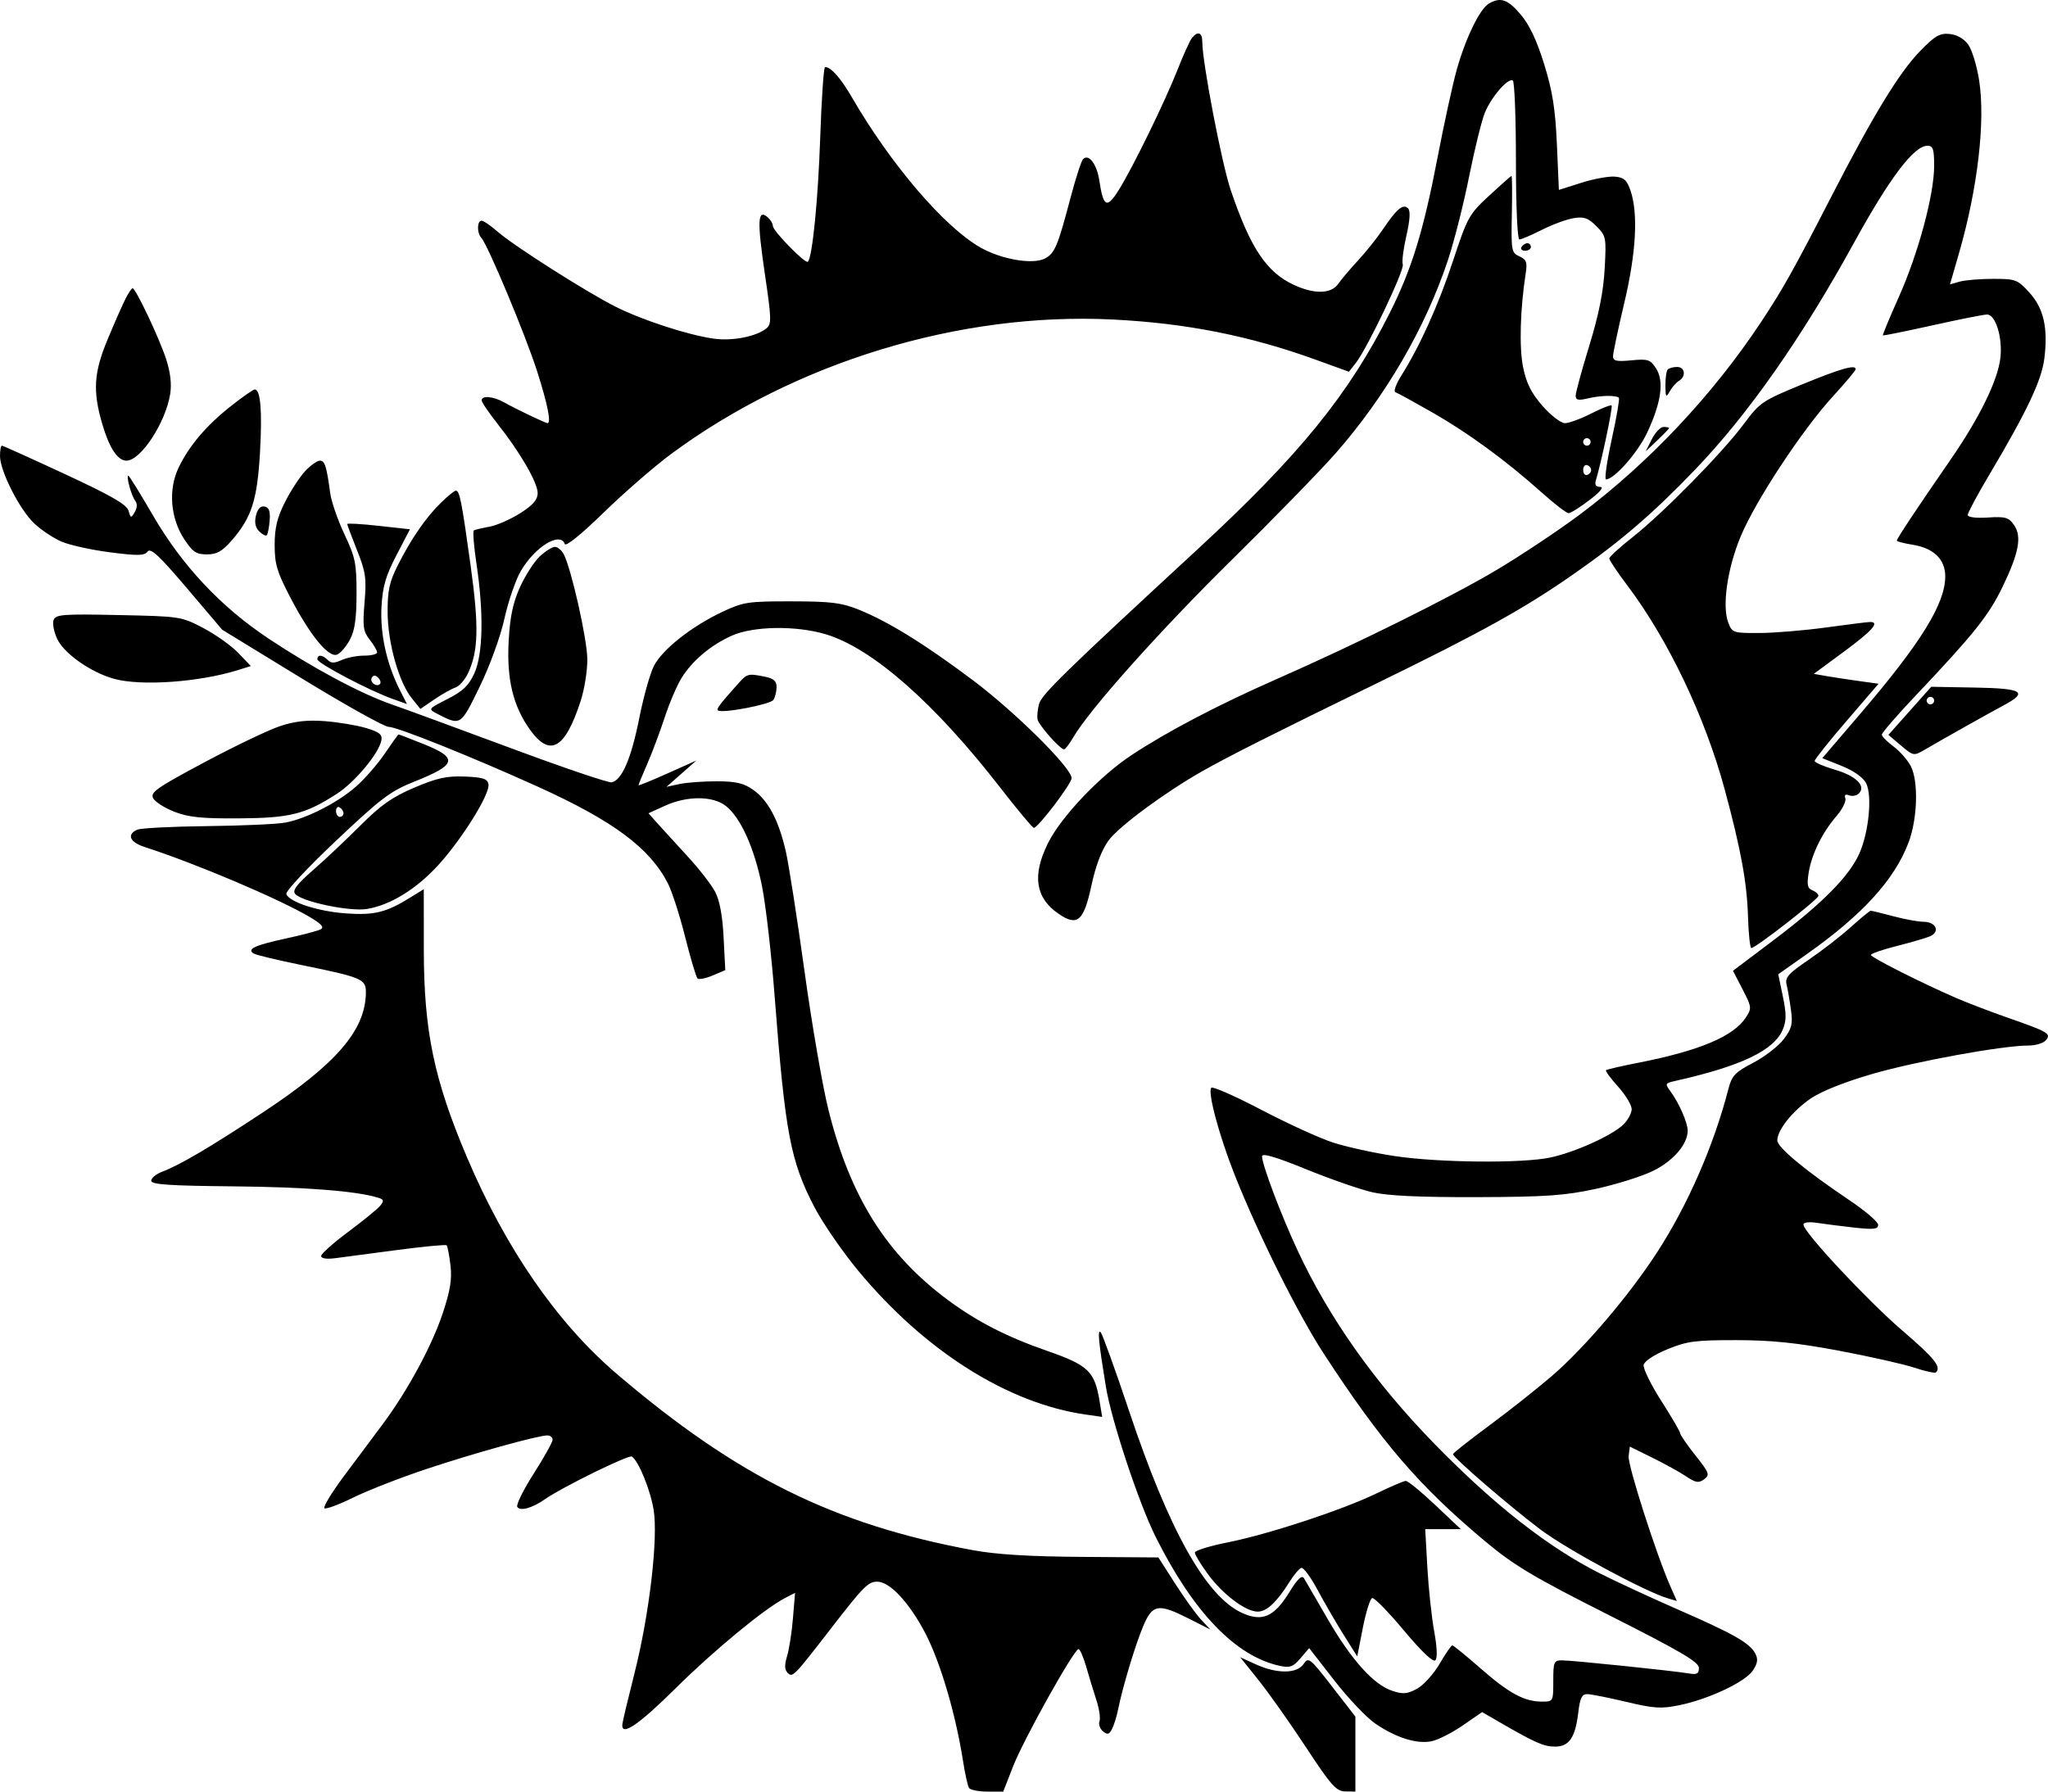 <svg width="64" height="56" viewBox="0 0 64 56" fill="none" xmlns="http://www.w3.org/2000/svg">
<path fill-rule="evenodd" clip-rule="evenodd" d="M46.526 0.113C46.24 0.28 45.79 1.214 45.514 2.211C45.387 2.673 45.121 3.895 44.923 4.926C44.484 7.214 44.122 8.395 43.443 9.754C42.163 12.315 40.614 14.224 37.42 17.173C33.251 21.023 32.547 21.711 32.469 22.009C32.425 22.174 32.405 22.388 32.423 22.485C32.458 22.665 33.128 23.422 33.252 23.422C33.29 23.422 33.421 23.251 33.543 23.042C34.045 22.178 36.254 19.705 38.488 17.505C39.796 16.215 41.258 14.715 41.736 14.171C43.3 12.389 44.546 10.246 45.248 8.13C45.441 7.55 45.739 6.374 45.91 5.517C46.082 4.66 46.303 3.764 46.401 3.525C46.603 3.029 47.127 2.425 47.275 2.516C47.329 2.55 47.373 3.681 47.373 5.031C47.373 6.443 47.419 7.485 47.48 7.485C47.539 7.485 47.856 7.35 48.184 7.184C48.512 7.019 48.959 6.854 49.177 6.819C49.501 6.766 49.631 6.812 49.887 7.07C50.191 7.374 50.2 7.42 50.146 8.402C50.107 9.117 49.964 9.83 49.666 10.803C49.432 11.564 49.24 12.267 49.24 12.365C49.24 12.506 49.319 12.524 49.62 12.453C50.019 12.357 50.504 12.348 50.59 12.434C50.618 12.462 50.517 13.048 50.366 13.735C50.215 14.423 50.135 14.985 50.187 14.985C50.442 14.985 51.18 14.149 51.471 13.529C51.916 12.585 52.009 11.911 51.751 11.514C51.57 11.237 51.496 11.213 50.979 11.263C50.509 11.308 50.407 11.284 50.408 11.13C50.409 11.027 50.566 10.283 50.757 9.477C51.129 7.909 51.198 6.678 50.955 5.962C50.842 5.628 50.75 5.546 50.465 5.521C50.273 5.505 49.8 5.591 49.415 5.714L48.715 5.936L48.653 4.514C48.604 3.403 48.517 2.853 48.255 2.006C48.024 1.26 47.795 0.775 47.521 0.453C47.114 -0.024 46.891 -0.101 46.526 0.113ZM37.249 1.187C37.184 1.267 36.986 1.702 36.809 2.153C36.41 3.168 35.389 5.259 34.955 5.949C34.589 6.53 34.479 6.474 34.354 5.643C34.276 5.126 34.02 4.791 33.844 4.977C33.789 5.035 33.611 5.584 33.45 6.196C33.059 7.681 32.961 7.916 32.663 8.076C32.282 8.28 31.291 8.111 30.624 7.728C29.498 7.08 27.838 5.138 26.627 3.051C26.271 2.437 25.969 2.095 25.783 2.095C25.741 2.095 25.673 3.083 25.632 4.292C25.566 6.233 25.388 8.032 25.247 8.181C25.172 8.26 24.153 7.22 24.153 7.065C24.153 6.99 24.075 6.863 23.98 6.783C23.675 6.529 23.659 6.907 23.901 8.557C24.113 9.998 24.116 10.134 23.942 10.271C23.62 10.523 22.884 10.665 22.309 10.586C21.504 10.474 20.059 10.003 19.225 9.581C18.3 9.112 16.048 7.678 15.544 7.236C15.333 7.051 15.11 6.899 15.048 6.899C14.906 6.899 14.9 7.284 15.04 7.432C15.243 7.649 16.43 10.489 16.789 11.617C17.116 12.645 17.231 13.227 17.109 13.227C17.047 13.227 16.098 12.772 15.752 12.576C15.42 12.388 15.052 12.355 15.052 12.514C15.052 12.572 15.275 12.902 15.547 13.246C16.255 14.139 16.802 15.085 16.802 15.412C16.802 15.619 16.659 15.785 16.257 16.041C15.957 16.232 15.523 16.422 15.294 16.464C15.065 16.505 14.846 16.557 14.808 16.578C14.77 16.599 14.808 17.08 14.893 17.647C15.12 19.165 15.094 20.446 14.825 21.043C14.65 21.428 14.469 21.602 13.987 21.848C13.377 22.158 13.374 22.162 13.658 22.308C14.4 22.691 14.391 22.696 14.991 21.462C15.309 20.807 15.64 19.897 15.764 19.334C15.884 18.793 16.115 18.124 16.276 17.847C16.719 17.088 17.508 16.606 17.652 17.006C17.683 17.093 18.181 16.689 18.858 16.028C19.492 15.409 20.441 14.584 20.966 14.195C24.851 11.318 29.994 9.75 34.772 9.987C37.071 10.101 39.061 10.496 41.149 11.255L42.155 11.62L42.373 11.34C42.737 10.871 43.9 8.428 43.837 8.264C43.805 8.179 43.855 7.777 43.949 7.37C44.063 6.872 44.08 6.592 44.001 6.512C43.848 6.359 43.649 6.525 43.217 7.166C43.034 7.438 42.684 7.876 42.44 8.139C42.197 8.402 41.917 8.732 41.82 8.872C41.598 9.19 41.073 9.202 40.431 8.904C39.577 8.507 39.073 7.749 38.46 5.942C38.18 5.116 37.572 1.947 37.572 1.312C37.572 1.013 37.432 0.959 37.249 1.187ZM59.992 1.608C59.346 2.275 58.531 3.613 57.233 6.138C56.039 8.458 55.727 9.017 55.035 10.063C53.53 12.34 51.519 14.477 49.364 16.087C48.699 16.584 47.531 17.362 46.769 17.815C45.315 18.679 42.41 20.12 39.847 21.248C38.058 22.036 36.465 22.872 35.358 23.604C34.36 24.265 33.158 25.532 32.749 26.356C32.25 27.363 32.354 28.063 33.077 28.56C33.67 28.969 33.868 28.797 34.111 27.662C34.239 27.064 34.428 26.567 34.641 26.273C34.952 25.841 36.408 24.764 37.572 24.105C38.41 23.631 39.749 22.956 43.056 21.343C46.304 19.758 47.64 19.017 49.182 17.94C50.654 16.913 51.654 16.052 52.974 14.677C54.629 12.953 56.31 10.553 57.93 7.602C59.047 5.567 59.811 4.556 60.231 4.556C60.408 4.556 60.442 4.656 60.442 5.185C60.442 6.084 59.948 7.916 59.338 9.284C59.049 9.93 58.825 10.47 58.84 10.483C58.855 10.497 59.549 10.356 60.383 10.171C61.218 9.985 61.988 9.832 62.096 9.831C62.361 9.828 62.584 10.548 62.513 11.181C62.434 11.887 61.859 13.06 60.945 14.383C59.926 15.856 59.275 16.836 59.275 16.898C59.275 16.925 59.498 16.983 59.77 17.027C60.431 17.133 60.793 17.486 60.789 18.023C60.784 18.873 60.03 20.093 58.156 22.285L56.947 23.698L57.554 23.941C57.925 24.09 58.22 24.298 58.314 24.477C58.512 24.854 58.405 25.994 58.108 26.671C57.798 27.376 56.961 28.227 55.461 29.359L54.156 30.344L54.455 30.923C54.742 31.479 54.747 31.515 54.558 31.804C54.175 32.392 53.112 32.841 51.224 33.213C50.678 33.32 50.212 33.427 50.187 33.451C50.161 33.475 50.332 33.707 50.566 33.966C50.799 34.226 50.99 34.542 50.99 34.668C50.99 34.794 50.872 35.012 50.728 35.152C50.376 35.493 49.208 36.02 48.447 36.181C47.57 36.368 44.957 36.343 43.581 36.135C42.939 36.039 42.073 35.848 41.656 35.712C41.239 35.577 40.231 35.117 39.417 34.69C38.603 34.264 37.899 33.953 37.854 33.999C37.73 34.123 38.093 35.481 38.575 36.702C39.314 38.57 40.562 41.077 41.373 42.32C43.186 45.1 44.353 46.456 46.417 48.182C47.319 48.935 47.913 49.29 50.287 50.488C52.509 51.61 53.091 51.951 53.091 52.133C53.091 52.317 53.029 52.351 52.77 52.306C52.29 52.224 49.136 51.898 48.817 51.898C48.559 51.898 48.54 51.943 48.54 52.543C48.54 53.182 48.538 53.188 48.186 53.188C47.637 53.188 47.151 52.925 46.265 52.147C45.816 51.753 45.42 51.43 45.385 51.43C45.35 51.43 45.171 51.69 44.986 52.008C44.801 52.326 44.484 52.676 44.281 52.786C43.975 52.951 43.844 52.962 43.507 52.85C42.925 52.657 42.234 51.889 41.492 50.609C41.136 49.997 40.803 49.424 40.752 49.336C40.684 49.219 40.555 49.341 40.286 49.777C39.813 50.54 39.446 50.701 38.82 50.418C37.689 49.905 36.534 47.844 35.285 44.106C34.854 42.817 34.454 41.709 34.397 41.645C34.29 41.524 34.331 41.957 34.559 43.344C34.732 44.401 35.585 46.977 36.111 48.032C37.285 50.388 38.614 51.77 39.991 52.069C40.311 52.138 40.41 52.102 40.64 51.833L40.912 51.516L41.697 52.525C42.128 53.08 42.702 53.685 42.973 53.871C43.615 54.312 44.27 54.52 44.729 54.428C44.932 54.388 45.372 54.166 45.707 53.935L46.316 53.515L46.874 53.838C47.973 54.474 48.245 54.594 48.595 54.594C49.036 54.594 49.229 54.311 49.321 53.53C49.374 53.08 49.435 52.953 49.597 52.953C49.712 52.953 50.26 53.062 50.815 53.194C51.691 53.403 51.912 53.417 52.487 53.298C53.407 53.108 54.549 52.567 54.78 52.212C54.928 51.985 54.945 51.859 54.851 51.682C54.676 51.354 54.181 51.072 52.449 50.315C51.615 49.95 50.512 49.44 49.999 49.181C48.386 48.368 46.706 47.053 44.842 45.146C42.966 43.225 41.532 41.199 40.541 39.067C40.021 37.947 39.439 36.403 39.439 36.142C39.439 36.035 39.866 36.16 40.811 36.545C41.566 36.853 42.498 37.177 42.883 37.266C43.367 37.377 44.367 37.424 46.148 37.419C48.31 37.412 48.897 37.371 49.868 37.161C50.502 37.024 51.308 36.77 51.657 36.599C52.291 36.287 52.739 35.767 52.74 35.342C52.741 35.096 52.475 34.486 52.208 34.121C52.026 33.872 52.031 33.859 52.351 33.787C54.418 33.322 55.439 32.833 55.713 32.178C55.827 31.907 55.827 31.691 55.714 31.144L55.57 30.453L56.46 29.825C58.201 28.597 59.201 27.5 59.642 26.335C59.923 25.592 59.957 24.423 59.712 23.947C59.612 23.755 59.368 23.478 59.17 23.331C58.971 23.184 58.808 23.017 58.808 22.961C58.808 22.904 59.299 22.339 59.899 21.705C61.686 19.816 62.148 19.237 62.577 18.349C63.094 17.279 63.188 16.768 62.937 16.408C62.772 16.171 62.668 16.142 62.12 16.176C61.742 16.2 61.492 16.168 61.492 16.095C61.492 16.029 61.789 15.475 62.151 14.864C63.343 12.857 63.8 11.893 63.886 11.205C64.005 10.247 63.865 9.634 63.413 9.139C63.047 8.738 62.988 8.716 62.289 8.716C61.883 8.716 61.412 8.755 61.243 8.802L60.937 8.889L61.216 7.924C61.803 5.895 62.049 3.784 61.847 2.505C61.776 2.054 61.623 1.553 61.506 1.392C61.374 1.209 61.156 1.085 60.926 1.062C60.616 1.031 60.469 1.117 59.992 1.608ZM46.538 6.114C45.908 6.696 45.858 6.787 45.41 8.144C44.951 9.534 44.376 10.811 43.785 11.751C43.623 12.009 43.542 12.238 43.605 12.259C43.669 12.28 44.188 12.565 44.76 12.891C45.89 13.537 47.076 14.406 48.188 15.403C48.579 15.753 48.953 16.04 49.018 16.04C49.084 16.04 49.378 15.855 49.672 15.63C50.006 15.374 50.132 15.22 50.008 15.22C49.871 15.22 49.828 15.154 49.871 15.014C50.04 14.458 50.407 12.719 50.363 12.675C50.336 12.648 50.048 12.761 49.722 12.927C49.397 13.092 49.029 13.227 48.904 13.227C48.779 13.227 48.465 12.986 48.206 12.691C47.857 12.292 47.701 11.984 47.599 11.49C47.471 10.873 47.504 9.669 47.679 8.54C47.732 8.195 47.7 8.111 47.481 8.013C47.233 7.901 47.222 7.836 47.245 6.694C47.259 6.034 47.254 5.496 47.234 5.498C47.214 5.501 46.901 5.778 46.538 6.114ZM47.548 7.72C47.509 7.784 47.558 7.837 47.658 7.837C47.758 7.837 47.84 7.784 47.84 7.72C47.84 7.655 47.791 7.602 47.73 7.602C47.67 7.602 47.588 7.655 47.548 7.72ZM3.926 9.331C3.835 9.508 3.585 10.075 3.37 10.591C2.931 11.641 2.893 12.215 3.193 13.244C3.413 14 3.675 14.399 3.952 14.399C4.398 14.399 5.176 13.213 5.319 12.312C5.368 12.001 5.325 11.633 5.189 11.217C4.978 10.57 4.239 9.009 4.144 9.009C4.114 9.009 4.016 9.154 3.926 9.331ZM52.118 11.548C52.076 11.591 52.042 11.815 52.044 12.046C52.047 12.419 52.062 12.44 52.18 12.231C52.252 12.102 52.382 11.955 52.468 11.903C52.697 11.765 52.658 11.47 52.41 11.47C52.292 11.47 52.161 11.505 52.118 11.548ZM56.3 12.022C55.071 12.527 54.994 12.58 54.491 13.257C53.826 14.152 51.97 16.041 51.019 16.79C50.618 17.105 50.29 17.406 50.29 17.457C50.29 17.509 50.543 17.886 50.852 18.296C52.132 19.994 53.287 22.416 53.899 24.684C54.406 26.561 54.594 27.593 54.626 28.666C54.642 29.198 54.689 29.633 54.73 29.633C54.865 29.633 56.825 28.107 56.825 28.002C56.825 27.946 56.739 27.868 56.635 27.827C56.484 27.769 56.461 27.657 56.521 27.277C56.614 26.697 56.946 26.021 57.392 25.506C57.574 25.294 57.698 25.047 57.667 24.956C57.629 24.847 57.669 24.814 57.786 24.86C57.884 24.897 58.02 24.871 58.089 24.802C58.321 24.569 58.005 24.253 57.347 24.061C56.995 23.958 56.708 23.834 56.708 23.784C56.708 23.734 57.157 23.171 57.707 22.533L58.705 21.372L58.086 21.286C57.745 21.239 57.29 21.169 57.074 21.132L56.681 21.063L57.628 20.365C58.524 19.704 58.759 19.433 58.429 19.442C58.349 19.444 57.732 19.521 57.058 19.614C56.384 19.706 55.451 19.784 54.984 19.786C54.165 19.79 54.131 19.778 54.01 19.467C53.81 18.952 53.977 17.779 54.393 16.775C54.853 15.664 56.312 13.446 57.279 12.389C57.671 11.96 57.992 11.578 57.992 11.54C57.992 11.386 57.524 11.519 56.3 12.022ZM7.225 12.686C6.45 13.297 5.917 13.923 5.584 14.611C5.253 15.295 5.323 16.194 5.757 16.853C6.021 17.253 6.133 17.329 6.465 17.329C6.774 17.329 6.942 17.235 7.239 16.895C7.862 16.182 8.04 15.63 8.125 14.139C8.198 12.845 8.142 12.172 7.961 12.173C7.914 12.173 7.583 12.404 7.225 12.686ZM51.621 13.725L51.429 14.106L51.793 13.762C51.993 13.573 52.157 13.401 52.157 13.381C52.157 13.361 52.08 13.345 51.985 13.345C51.891 13.345 51.727 13.516 51.621 13.725ZM49.707 13.813C49.707 13.878 49.654 13.93 49.59 13.93C49.526 13.93 49.474 13.878 49.474 13.813C49.474 13.749 49.526 13.696 49.59 13.696C49.654 13.696 49.707 13.749 49.707 13.813ZM3.89169e-07 14.253C0 14.72 0.608 15.921 1.065 16.356C1.281 16.562 1.668 16.821 1.925 16.93C2.182 17.04 2.864 17.19 3.442 17.264C4.31 17.376 4.513 17.372 4.612 17.24C4.706 17.115 4.977 17.367 5.838 18.381L6.943 19.683L9.424 21.201C10.789 22.036 12.013 22.719 12.144 22.719C12.41 22.719 14.756 23.66 16.802 24.587C19.168 25.659 20.312 26.51 20.875 27.619C21.002 27.87 21.245 28.624 21.413 29.294C21.581 29.964 21.755 30.545 21.799 30.585C21.842 30.625 22.055 30.582 22.271 30.491L22.665 30.324L22.613 29.305C22.579 28.63 22.491 28.148 22.35 27.879C22.233 27.655 21.844 27.154 21.486 26.766C21.128 26.377 20.706 25.915 20.549 25.74L20.265 25.42L20.78 25.186C21.471 24.87 22.279 24.873 22.683 25.192C23.146 25.557 23.572 26.502 23.812 27.695C23.929 28.278 24.108 29.835 24.209 31.157C24.536 35.411 24.7 36.283 25.445 37.721C25.705 38.222 26.327 39.126 26.827 39.729C28.907 42.233 31.5 43.87 33.936 44.216L34.443 44.288L34.36 43.787C34.208 42.864 34.007 42.672 32.73 42.227C31.46 41.785 30.542 41.315 29.627 40.638C27.704 39.214 26.575 37.421 25.893 34.708C25.709 33.978 25.371 32.023 25.142 30.364C24.912 28.705 24.649 27.017 24.557 26.613C24.335 25.644 24.01 25.026 23.547 24.695C23.246 24.48 23.012 24.424 22.407 24.421C21.988 24.42 21.461 24.458 21.236 24.506L20.828 24.594L21.295 24.183L21.761 23.772L20.857 24.176C20.36 24.399 19.953 24.564 19.953 24.544C19.953 24.523 20.076 24.223 20.227 23.876C20.379 23.53 20.623 22.878 20.771 22.426C20.919 21.975 21.157 21.417 21.302 21.186C21.642 20.643 22.212 20.164 22.87 19.869C23.541 19.567 24.883 19.548 25.807 19.826C27.262 20.264 29.211 21.978 31.262 24.624C31.799 25.317 32.27 25.88 32.309 25.877C32.45 25.863 33.488 24.495 33.488 24.322C33.488 24.003 31.726 22.256 30.405 21.264C28.903 20.136 27.761 19.429 26.846 19.06C26.295 18.838 25.971 18.798 24.737 18.796C23.381 18.794 23.229 18.817 22.582 19.121C21.612 19.577 20.695 20.302 20.433 20.818C20.312 21.058 20.105 21.797 19.974 22.461C19.726 23.71 19.432 24.392 19.114 24.453C19.013 24.473 17.598 23.993 15.97 23.387C14.342 22.782 12.669 22.167 12.252 22.022C11.274 21.683 9.799 20.895 8.398 19.964C6.902 18.97 5.693 17.683 4.778 16.107C4.382 15.425 4.037 14.868 4.011 14.868C3.933 14.868 4.106 15.5 4.226 15.653C4.295 15.742 4.29 15.871 4.212 16.004C4.096 16.202 4.083 16.199 4.016 15.962C3.963 15.771 3.475 15.491 2.031 14.82C0.978 14.331 0.09 13.93 0.058 13.93C0.026 13.93 -0 14.075 3.89169e-07 14.253ZM9.54 14.721C9.372 14.899 9.088 15.334 8.909 15.688C8.66 16.18 8.583 16.499 8.583 17.036C8.583 17.637 8.656 17.877 9.083 18.695C9.696 19.867 10.267 20.563 10.533 20.461C10.637 20.421 10.816 20.213 10.931 20.001C11.087 19.712 11.14 19.348 11.142 18.559C11.143 17.61 11.105 17.424 10.763 16.698C10.554 16.255 10.353 15.675 10.318 15.409C10.206 14.571 10.151 14.399 9.996 14.399C9.913 14.399 9.708 14.544 9.54 14.721ZM49.724 14.692C49.724 14.753 49.668 14.822 49.599 14.845C49.53 14.868 49.474 14.8 49.474 14.692C49.474 14.585 49.53 14.516 49.599 14.539C49.668 14.562 49.724 14.631 49.724 14.692ZM13.779 15.714C13.302 16.182 12.847 16.843 12.429 17.673C12.168 18.192 12.11 18.463 12.113 19.138C12.117 20.092 12.462 21.32 12.867 21.824L13.137 22.159L13.578 21.858C13.821 21.693 14.116 21.527 14.233 21.49C14.35 21.452 14.527 21.252 14.625 21.044C14.951 20.352 14.97 19.582 14.707 17.679C14.427 15.659 14.364 15.337 14.245 15.337C14.2 15.337 13.99 15.506 13.779 15.714ZM8 16.111C7.946 16.326 7.978 16.485 8.1 16.608C8.198 16.706 8.305 16.762 8.336 16.73C8.368 16.698 8.409 16.492 8.427 16.273C8.451 15.98 8.408 15.863 8.269 15.833C8.144 15.807 8.052 15.901 8 16.111ZM10.851 16.38C10.851 16.408 10.989 16.778 11.158 17.201C11.428 17.878 11.456 18.074 11.392 18.833C11.329 19.584 11.349 19.734 11.552 19.993C11.68 20.156 11.785 20.336 11.785 20.391C11.785 20.447 11.604 20.493 11.382 20.493C11.16 20.493 10.844 20.555 10.679 20.63C10.449 20.735 10.346 20.735 10.242 20.63C10.074 20.462 9.918 20.452 9.918 20.609C9.918 20.733 11.552 21.592 12.277 21.849L12.718 22.006L12.495 21.568C12.084 20.757 11.874 19.807 11.922 18.964C11.957 18.33 12.053 18 12.389 17.355L12.811 16.544L11.831 16.436C11.292 16.376 10.851 16.351 10.851 16.38ZM16.871 17.388C16.697 17.55 16.42 17.978 16.255 18.341C16.032 18.829 15.94 19.263 15.897 20.017C15.828 21.223 16.032 22.073 16.567 22.815C17.192 23.681 17.66 23.41 18.149 21.899C18.264 21.544 18.356 20.965 18.354 20.61C18.351 19.982 17.852 17.766 17.614 17.318C17.548 17.195 17.425 17.094 17.34 17.094C17.256 17.094 17.044 17.227 16.871 17.388ZM1.675 19.38C1.634 19.488 1.686 19.757 1.791 19.978C2.006 20.431 2.839 21.015 3.557 21.216C4.403 21.453 6.227 21.324 7.449 20.941L7.839 20.819L7.449 20.411C7.235 20.186 6.744 19.837 6.359 19.634C5.668 19.27 5.635 19.265 3.705 19.225C1.961 19.188 1.742 19.205 1.675 19.38ZM11.872 21.381C11.761 21.493 11.538 21.312 11.621 21.178C11.67 21.098 11.736 21.1 11.819 21.184C11.888 21.253 11.912 21.342 11.872 21.381ZM23.053 21.385C22.486 22.02 22.385 22.154 22.434 22.204C22.541 22.311 24.079 22.021 24.17 21.876C24.223 21.792 24.267 21.611 24.268 21.474C24.27 21.288 24.177 21.207 23.905 21.152C23.372 21.045 23.351 21.051 23.053 21.385ZM59.682 22.219L59.012 22.971L59.406 23.303C59.795 23.632 59.805 23.633 60.15 23.432C60.773 23.069 62.121 22.311 62.6 22.055C63.398 21.63 63.221 21.517 61.709 21.491L60.351 21.467L59.682 22.219ZM60.442 21.899C60.442 21.963 60.389 22.016 60.325 22.016C60.261 22.016 60.209 21.963 60.209 21.899C60.209 21.835 60.261 21.782 60.325 21.782C60.389 21.782 60.442 21.835 60.442 21.899ZM8.747 22.698C8.392 22.816 7.33 23.324 6.388 23.827C4.895 24.624 4.689 24.768 4.786 24.951C4.848 25.066 5.148 25.257 5.454 25.375C5.893 25.546 6.313 25.588 7.468 25.58C9.065 25.569 9.536 25.451 10.524 24.814C11.094 24.447 11.846 23.543 11.919 23.137C11.951 22.957 11.852 22.879 11.435 22.755C11.146 22.669 10.569 22.573 10.151 22.541C9.601 22.499 9.216 22.542 8.747 22.698ZM12.028 23.55C11.809 23.875 11.407 24.337 11.135 24.577C10.562 25.084 9.595 25.58 8.926 25.71C8.669 25.76 7.567 25.81 6.476 25.822C5.385 25.834 4.4 25.884 4.288 25.934C3.952 26.084 4.056 26.325 4.521 26.475C6.118 26.992 8.695 28.084 9.673 28.659C10.042 28.876 10.14 28.985 10.023 29.047C9.933 29.096 9.44 29.226 8.926 29.337C7.959 29.546 7.704 29.666 7.928 29.805C8 29.85 8.682 30.013 9.444 30.169C11.293 30.545 11.435 30.605 11.434 31.007C11.432 32.188 10.526 33.247 8.21 34.774C6.553 35.867 5.627 36.412 5.076 36.621C4.883 36.694 4.726 36.822 4.726 36.906C4.726 37.025 5.277 37.063 7.293 37.082C9.553 37.103 11.149 37.228 11.82 37.438C11.997 37.494 12.007 37.534 11.879 37.69C11.795 37.792 11.346 38.159 10.881 38.505C10.415 38.851 10.035 39.191 10.035 39.259C10.035 39.336 10.205 39.362 10.472 39.328C10.713 39.297 11.584 39.182 12.408 39.072C13.232 38.963 13.93 38.896 13.958 38.925C13.986 38.953 14.04 39.234 14.077 39.549C14.129 39.989 14.072 40.338 13.832 41.059C13.495 42.072 12.728 43.486 11.959 44.516C11.694 44.87 11.154 45.593 10.76 46.123C10.365 46.652 10.086 47.112 10.139 47.145C10.192 47.178 10.598 47.027 11.04 46.809C11.482 46.591 12.5 46.193 13.302 45.925C14.778 45.432 16.809 44.867 17.107 44.867C17.196 44.867 17.269 44.928 17.269 45.002C17.269 45.076 17.004 45.552 16.68 46.059C16.356 46.566 16.124 47.035 16.165 47.101C16.254 47.245 16.638 47.138 17.036 46.857C17.548 46.496 19.645 45.466 19.744 45.527C19.952 45.656 20.324 46.565 20.426 47.193C20.572 48.085 20.291 50.474 19.826 52.309C19.63 53.082 19.46 53.794 19.449 53.891C19.401 54.294 19.95 53.924 21.116 52.768C22.307 51.588 23.881 50.289 24.528 49.952L24.845 49.788L24.78 50.579C24.745 51.015 24.662 51.547 24.597 51.763C24.511 52.047 24.516 52.192 24.616 52.29C24.77 52.443 24.799 52.413 26.02 50.834C26.981 49.592 27.135 49.438 27.416 49.438C27.808 49.438 28.425 50.104 28.922 51.062C29.389 51.964 29.862 53.568 30.093 55.034C30.156 55.437 30.24 55.82 30.28 55.884C30.319 55.948 30.576 56 30.851 56H31.351L31.66 55.209C31.988 54.368 33.563 51.547 33.704 51.547C33.749 51.547 33.858 51.797 33.946 52.104C34.033 52.41 34.176 52.879 34.264 53.147C34.351 53.414 34.394 53.709 34.359 53.802C34.323 53.894 34.372 54.035 34.466 54.114C34.606 54.23 34.66 54.217 34.75 54.045C34.811 53.928 34.898 53.648 34.943 53.422C35.082 52.726 35.483 51.399 35.731 50.815C36.017 50.141 36.202 50.112 37.156 50.596L37.823 50.934L37.535 50.625C37.376 50.455 37.011 49.948 36.723 49.499L36.199 48.681L33.823 48.664C32.166 48.653 31.128 48.589 30.396 48.453C26.047 47.646 23.037 46.154 19.273 42.943C17.415 41.358 15.802 39.024 14.591 36.168C13.56 33.737 13.246 32.222 13.244 29.68L13.243 27.793L12.835 28.046C12.073 28.52 11.705 28.612 10.82 28.551C9.945 28.49 9.044 28.199 8.947 27.946C8.916 27.866 9.613 27.118 10.495 26.285C11.918 24.941 12.195 24.731 12.962 24.425C14.275 23.902 14.325 23.694 13.242 23.259C12.824 23.091 12.47 22.955 12.455 22.957C12.439 22.958 12.247 23.225 12.028 23.55ZM12.952 24.617C12.263 24.909 11.902 25.162 11.26 25.805C10.811 26.254 10.141 26.885 9.772 27.207C9.273 27.643 9.132 27.831 9.223 27.94C9.424 28.183 10.922 28.499 11.463 28.412C12.2 28.294 13.03 27.78 13.72 27.014C14.47 26.18 15.32 24.805 15.265 24.512C15.232 24.341 15.093 24.296 14.526 24.273C13.962 24.25 13.658 24.317 12.952 24.617ZM10.735 25.422C10.735 25.482 10.682 25.532 10.618 25.532C10.554 25.532 10.501 25.45 10.501 25.349C10.501 25.249 10.554 25.199 10.618 25.239C10.682 25.279 10.735 25.361 10.735 25.422ZM57.828 28.986C57.514 29.269 56.921 29.728 56.511 30.006C55.885 30.432 55.776 30.554 55.831 30.776C55.867 30.921 55.928 31.276 55.967 31.565C56.028 32.012 55.995 32.148 55.74 32.483C55.576 32.7 55.148 33.031 54.789 33.218C54.223 33.514 54.12 33.621 54.015 34.028C53.561 35.795 52.744 37.666 51.78 39.151C50.902 40.504 49.5 42.149 48.485 43.019C48.014 43.423 47.128 44.123 46.517 44.574C45.906 45.026 45.406 45.421 45.406 45.453C45.407 45.557 47.17 47.078 48.132 47.803C48.96 48.428 51.412 49.752 52.134 49.964L52.402 50.043L52.203 49.594C51.757 48.585 50.861 45.787 50.895 45.512L50.932 45.217L51.632 45.562C52.017 45.751 52.494 46.015 52.691 46.147C52.991 46.348 53.084 46.363 53.253 46.239C53.44 46.101 53.419 46.042 52.982 45.491C52.721 45.162 52.507 44.852 52.507 44.804C52.507 44.755 52.242 44.299 51.916 43.79C51.591 43.281 51.343 42.775 51.364 42.665C51.386 42.547 51.689 42.346 52.101 42.176C52.716 41.922 52.972 41.888 54.258 41.889C55.358 41.89 56.147 41.971 57.467 42.219C58.429 42.4 59.492 42.639 59.828 42.751C60.165 42.864 60.467 42.928 60.499 42.896C60.671 42.723 60.459 42.459 59.455 41.596C58.36 40.656 56.358 38.511 56.358 38.279C56.358 38.205 56.529 38.184 56.795 38.225C57.036 38.262 57.561 38.328 57.962 38.373C58.554 38.437 58.692 38.421 58.692 38.285C58.692 38.192 58.285 37.844 57.787 37.51C56.415 36.588 55.541 35.863 55.541 35.645C55.541 35.321 56.015 34.727 56.584 34.337C56.917 34.109 57.649 33.817 58.523 33.565C59.888 33.17 62.586 32.68 63.395 32.68C63.616 32.68 63.859 32.605 63.936 32.513C64.105 32.308 64.017 32.256 62.717 31.802C62.204 31.622 61.495 31.351 61.142 31.199C60.094 30.747 58.476 29.932 58.467 29.851C58.462 29.81 58.813 29.687 59.246 29.577C59.679 29.467 60.151 29.331 60.294 29.274C60.642 29.137 60.513 28.813 60.108 28.812C59.939 28.811 59.511 28.732 59.158 28.637C58.805 28.542 58.49 28.466 58.458 28.468C58.426 28.47 58.143 28.703 57.828 28.986ZM42.998 46.688C41.924 47.206 39.639 47.957 38.359 48.212C37.798 48.323 37.339 48.467 37.339 48.53C37.339 48.593 37.521 48.894 37.743 49.198C38.209 49.835 38.925 50.375 39.303 50.375C39.584 50.375 39.896 50.083 40.296 49.447C40.434 49.226 40.601 49.028 40.666 49.007C40.731 48.985 40.961 49.297 41.177 49.701C41.393 50.104 41.76 50.736 41.992 51.105L42.414 51.776L42.589 50.879C42.686 50.386 42.817 49.968 42.881 49.95C42.945 49.932 43.391 50.388 43.871 50.963C44.418 51.617 44.785 51.967 44.854 51.897C44.923 51.828 44.91 51.49 44.819 50.994C44.739 50.557 44.643 49.66 44.605 48.999L44.538 47.797H45.094H45.65L44.849 47.04C44.408 46.624 43.995 46.286 43.931 46.289C43.867 46.291 43.447 46.471 42.998 46.688ZM39.326 52.512C39.641 52.904 40.306 53.846 40.806 54.606C41.594 55.806 41.757 55.989 42.035 55.994L42.356 56V54.828V53.656L41.627 52.715C40.934 51.821 40.889 51.786 40.737 52.012C40.531 52.319 39.903 52.324 39.243 52.022L38.755 51.8L39.326 52.512Z" fill="black"/>
</svg>
